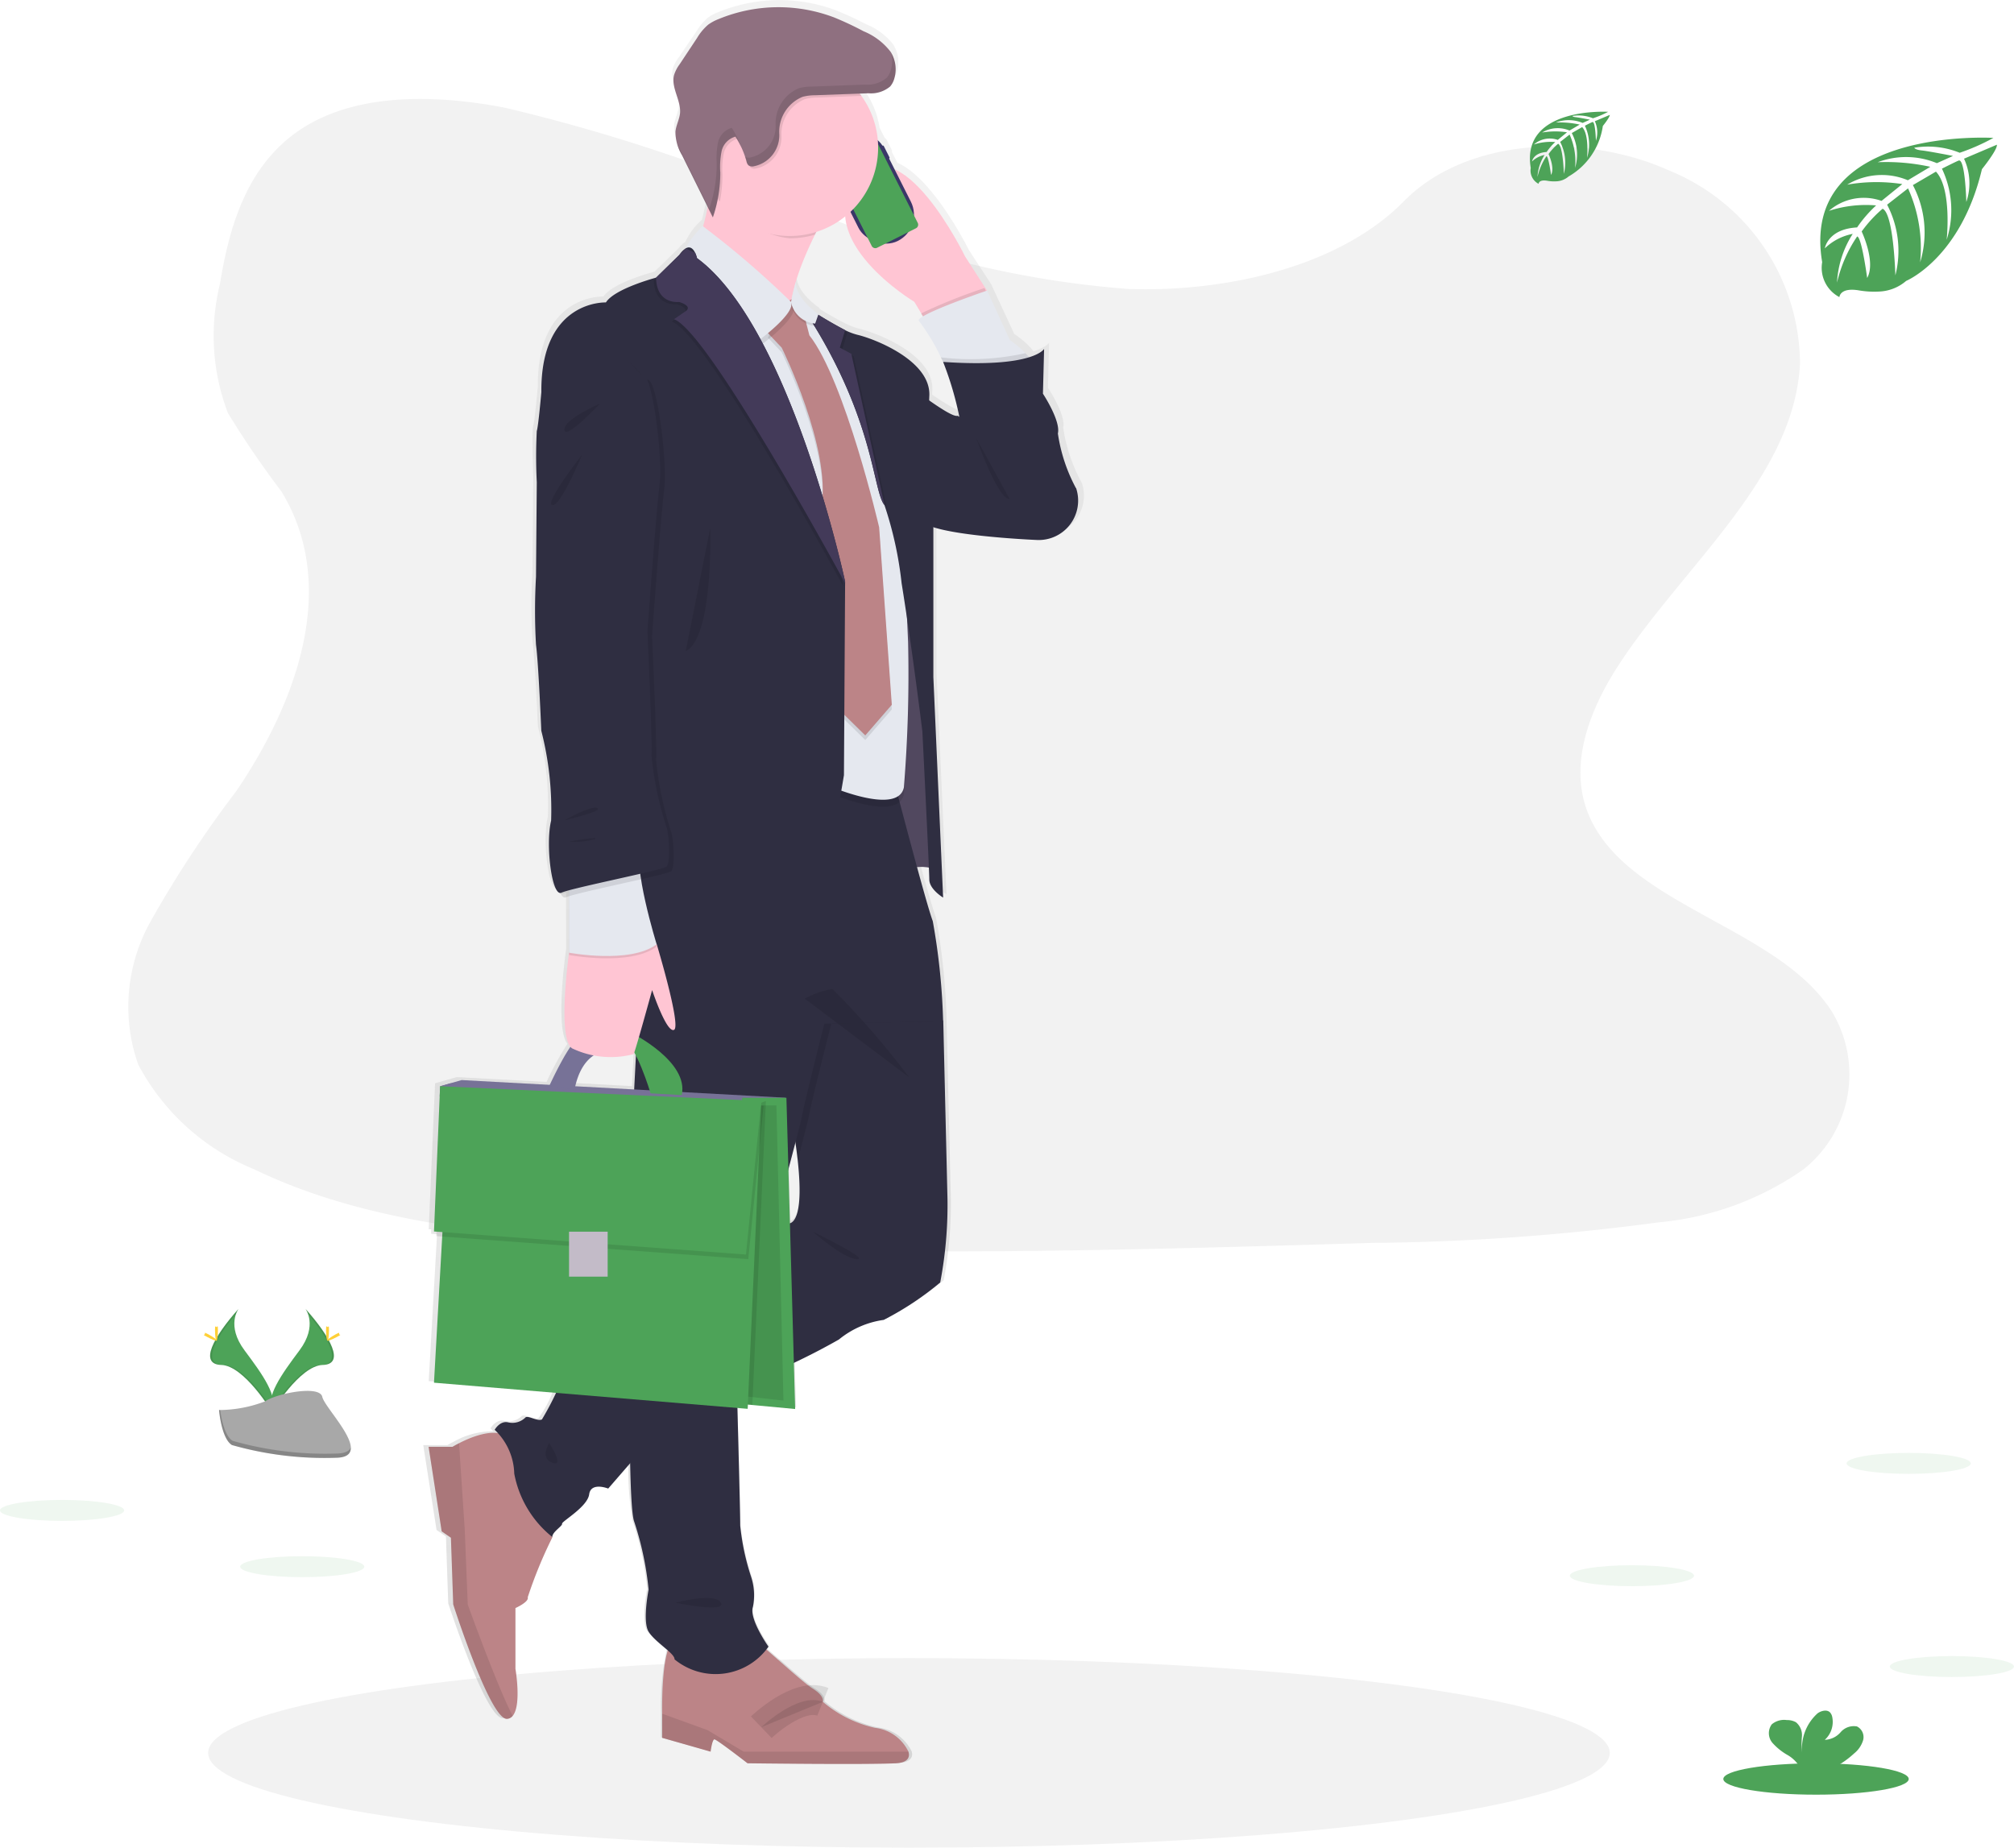 <svg id="Groupe_3908" data-name="Groupe 3908" xmlns="http://www.w3.org/2000/svg" xmlns:xlink="http://www.w3.org/1999/xlink" width="67.416" height="61.851" viewBox="0 0 67.416 61.851">
  <defs>
    <linearGradient id="linear-gradient" x1="0.5" y1="1" x2="0.5" gradientUnits="objectBoundingBox">
      <stop offset="0" stop-color="gray" stop-opacity="0.251"/>
      <stop offset="0.54" stop-color="gray" stop-opacity="0.122"/>
      <stop offset="1" stop-color="gray" stop-opacity="0.102"/>
    </linearGradient>
  </defs>
  <path id="Tracé_1931" data-name="Tracé 1931" d="M252.158,98.585a32.606,32.606,0,0,1-10.573-2.624,60.028,60.028,0,0,0-10.3-3.444c-2.32-.445-4.972-.508-6.842.735-1.8,1.2-2.38,3.263-2.692,5.18a7.23,7.23,0,0,0,.271,4.31,31.644,31.644,0,0,0,1.79,2.624c1.911,3.124.56,6.977-1.51,10.028a37.685,37.685,0,0,0-2.847,4.322,5.837,5.837,0,0,0-.441,4.823,7.629,7.629,0,0,0,3.877,3.511c3.408,1.652,7.424,2.125,11.34,2.392,8.668.593,17.382.336,26.074.077a76.68,76.68,0,0,0,9.611-.689,10.011,10.011,0,0,0,4.847-1.775,4.058,4.058,0,0,0,.935-5.3c-1.821-2.825-6.852-3.528-8.125-6.56-.7-1.669.019-3.529,1.036-5.076,2.183-3.319,5.842-6.234,6.035-10.033a7.016,7.016,0,0,0-4.347-6.451c-2.851-1.293-6.8-1.13-8.908,1.01C259.226,97.851,255.42,98.7,252.158,98.585Z" transform="translate(-214.391 -88.913)" fill="#f2f2f2"/>
  <ellipse id="Ellipse_895" data-name="Ellipse 895" cx="23.459" cy="3.173" rx="23.459" ry="3.173" transform="translate(6.967 55.504)" fill="#f2f2f2"/>
  <path id="Tracé_1932" data-name="Tracé 1932" d="M368.712,65.477a5.532,5.532,0,0,1-.628-1.859c.1-.426-.511-1.336-.511-1.336l.039-1.51s-.084.154-.522.289c-.037-.049-.077-.1-.119-.142a3.112,3.112,0,0,0-.526-.439l-.772-1.665-.746-1.143s-1.177-2.392-2.392-2.92l-.191-.374a.029.029,0,0,0,.012-.038l-.194-.38a.03.03,0,0,0-.038-.014l-.186-.364a2.926,2.926,0,0,0-.54-1.3c-.019-.027-.04-.052-.06-.077l.3-.011a1.012,1.012,0,0,0,.74-.232.677.677,0,0,0,.138-.255,1.083,1.083,0,0,0,.045-.226c0-.012,0-.023,0-.034v-.188a.63.63,0,0,0-.013-.077.053.053,0,0,0-.006-.03.907.907,0,0,0-.024-.09.12.12,0,0,1-.005-.018c-.011-.031-.022-.062-.035-.092l-.005-.012c-.014-.03-.029-.059-.046-.088l0-.009h0a.308.308,0,0,0-.019-.035,2.183,2.183,0,0,0-.926-.695,10.708,10.708,0,0,0-1-.463,5.4,5.4,0,0,0-3.936.056,1.559,1.559,0,0,0-.35.187,1.81,1.81,0,0,0-.382.449l-.6.884a1.249,1.249,0,0,0-.194.357c-.112.42.239.84.2,1.273-.02.215-.136.413-.158.628a1.5,1.5,0,0,0,.226.8l.856,1.7c-.046.223-.1.451-.15.672h0a2.277,2.277,0,0,0-.563.75l-.012.006h0a.7.7,0,0,0-.2.193l-.813.79s-1.414.367-1.708.833c0,0-2.219-.1-2.2,3,0,0-.1,1.162-.154,1.317s0,1.723,0,1.723l-.026,3.177a19.717,19.717,0,0,0,0,2.285c.085.6.183,2.886.183,2.886a10.582,10.582,0,0,1,.334,3.021c-.188.76,0,2.423.309,2.43.059.121.126.181.2.147a.849.849,0,0,1,.1-.035v1.9s-.382,2.659.046,3.164a10.347,10.347,0,0,0-.7,1.276l-3-.161-.382.107h0l-.35.1-.212,4.883.085.006-.006.149.2.015-.279,4.918,4.156.342a3.72,3.72,0,0,1-.478.891c-.154.077-.491-.154-.57-.059a.639.639,0,0,1-.589.154c-.275-.059-.452.252-.452.252s.04.036.1.1a2.643,2.643,0,0,0-1.317.34c-.137.069-.223.121-.223.121h-.81l.445,2.841.314.215.077,2.238s1.256,3.873,1.832,3.848a.26.26,0,0,0,.194-.1c.309-.357.095-1.581.095-1.581v-2.039s.471-.207.418-.362a13.6,13.6,0,0,1,.832-2.007.013.013,0,0,0,.006-.012c0-.174.353-.368.333-.445s.864-.562.926-.988.648-.194.648-.194l.746-.857a10.378,10.378,0,0,0,.138,1.96,10.477,10.477,0,0,1,.491,2.286s-.216,1.065,0,1.414a3.74,3.74,0,0,0,.656.631,8.786,8.786,0,0,0-.191,2.113v.826l1.649.463s.052-.413.13-.413,1.126.8,1.126.8,4.032.052,5.052,0c.386-.019.491-.185.431-.386a1.449,1.449,0,0,0-1.138-.8,4.1,4.1,0,0,1-1.78-.878s.077-.181-.34-.439c-.289-.178-1.087-.9-1.581-1.317.023-.032.047-.063.069-.1,0,0-.668-.926-.529-1.337a1.926,1.926,0,0,0-.059-1,7.979,7.979,0,0,1-.373-1.724c0-.368-.056-2.462-.1-3.947l.344.029.007-.148.154.014,1.459.134-.045-1.56a9.761,9.761,0,0,0,1.53-.778,3.122,3.122,0,0,1,1.531-.658,10.316,10.316,0,0,0,1.924-1.259,13.589,13.589,0,0,0,.232-3.041l-.137-5.728v0a21.827,21.827,0,0,0-.353-3.37c-.086-.222-.3-.963-.534-1.809a1.4,1.4,0,0,1,.4.017c.008.207.014.349.014.4,0,.329.471.608.471.608l-.333-7.409v-5.04a19.854,19.854,0,0,0,3.514.429A1.327,1.327,0,0,0,368.712,65.477Zm-9.7-6.366h-.005a5.149,5.149,0,0,1,.143-.575Zm-6.747,25.412a2.436,2.436,0,0,0,1.365-.047c.005-.012.012-.032.022-.059.019.034.038.069.057.1l-.059,1.118v.025l-2.007-.108A1.6,1.6,0,0,1,352.268,84.523Zm6.689,5.639-.052-1.81c.09-.333.17-.636.238-.9.031.215.057.414.077.6C359.411,89.771,359.131,90.106,358.957,90.162Zm5.711-27.134c-.115.044-.553-.232-.968-.517,0-.052,0-.1.006-.154.059-1.182-1.865-1.917-2.454-2.053a2.115,2.115,0,0,1-.414-.154,9.643,9.643,0,0,1-.914-.516l.008-.022s-.759-.481-.776-1.08a10.264,10.264,0,0,1,.653-1.584c.015-.03.031-.062.046-.092a3.029,3.029,0,0,0,.988-.523c.118,1.544,2.352,2.872,2.352,2.872l.238.386.056.091c-.12.071-.178.128-.137.161a6.988,6.988,0,0,1,.75,1.229c.046.088.077.143.077.143s.365.993.574,1.824a.154.154,0,0,0-.088-.009Z" transform="translate(-332.495 -49.303)" fill="url(#linear-gradient)"/>
  <path id="Tracé_1933" data-name="Tracé 1933" d="M534.534,125.623l-.026.035-.09.12L532.7,126.99l-.364-.6-.232-.386s-3.423-2.053-1.951-4.032,3.647,2.508,3.647,2.508Z" transform="translate(-501.498 -115.9)" fill="#ffc5d3"/>
  <rect id="Rectangle_1556" data-name="Rectangle 1556" width="0.059" height="0.483" rx="0.029" transform="matrix(0.893, -0.45, 0.45, 0.893, 29.517, 4.888)" fill="#3a3768"/>
  <rect id="Rectangle_1557" data-name="Rectangle 1557" width="0.033" height="0.159" rx="0.017" transform="matrix(0.893, -0.45, 0.45, 0.893, 27.608, 5.426)" fill="#3a3768"/>
  <rect id="Rectangle_1558" data-name="Rectangle 1558" width="0.037" height="0.277" rx="0.019" transform="matrix(0.893, -0.45, 0.45, 0.893, 27.738, 5.686)" fill="#3a3768"/>
  <rect id="Rectangle_1559" data-name="Rectangle 1559" width="0.036" height="0.279" rx="0.018" transform="matrix(0.893, -0.45, 0.45, 0.893, 27.906, 6.02)" fill="#3a3768"/>
  <rect id="Rectangle_1560" data-name="Rectangle 1560" width="1.96" height="3.984" rx="0.98" transform="matrix(0.893, -0.45, 0.45, 0.893, 27.387, 4.948)" fill="#3a3768"/>
  <path id="Tracé_1934" data-name="Tracé 1934" d="M521.911,104.528a.069.069,0,0,0-.031.094l.006.013a.07.07,0,0,1-.031.095l-.742.374a.069.069,0,0,1-.094-.031l-.007-.013a.07.07,0,0,0-.094-.032l-.144.073a.133.133,0,0,0-.059.18l1.577,3.131a.135.135,0,0,0,.181.059l1.3-.652a.135.135,0,0,0,.059-.181l-1.578-3.133a.134.134,0,0,0-.181-.059Z" transform="translate(-493.112 -100.178)" fill="#4da358"/>
  <rect id="Rectangle_1561" data-name="Rectangle 1561" width="0.274" height="0.056" rx="0.028" transform="matrix(0.893, -0.45, 0.45, 0.893, 28.148, 4.698)" fill="#e6e8ec"/>
  <circle id="Ellipse_896" data-name="Ellipse 896" cx="0.032" cy="0.032" r="0.032" transform="translate(28.437 4.533)" fill="#e6e8ec"/>
  <path id="Tracé_1935" data-name="Tracé 1935" d="M545.032,261.28l-.482,12.944s1.621-.54,1.872-.135-.27-6.483-.27-6.483Z" transform="translate(-515.122 -244.92)" fill="#5f5570"/>
  <path id="Tracé_1936" data-name="Tracé 1936" d="M545.032,261.28l-.482,12.944s1.621-.54,1.872-.135-.27-6.483-.27-6.483Z" transform="translate(-515.122 -244.92)" opacity="0.15"/>
  <path id="Tracé_1937" data-name="Tracé 1937" d="M458.271,764.354c-1,.052-4.965,0-4.965,0s-1.03-.8-1.107-.8-.128.411-.128.411l-1.621-.463v-.823s-.052-2.342.437-2.444a22.563,22.563,0,0,1,2.65,0c.077-.025,1.544,1.364,1.955,1.621s.334.438.334.438a4.014,4.014,0,0,0,1.75.874,1.422,1.422,0,0,1,1.118.8C458.754,764.17,458.65,764.335,458.271,764.354Z" transform="translate(-428.284 -705.329)" fill="#bc8487"/>
  <path id="Tracé_1938" data-name="Tracé 1938" d="M458.29,794.315c-1,.052-4.965,0-4.965,0s-1.03-.8-1.107-.8-.128.411-.128.411l-1.621-.463v-.807l1.517.549,1.209.72h5.517C458.773,794.131,458.668,794.3,458.29,794.315Z" transform="translate(-428.303 -735.29)" opacity="0.1"/>
  <path id="Tracé_1939" data-name="Tracé 1939" d="M493.43,787.588s1.235-1.183,2.061-.849" transform="translate(-467.947 -729.771)" stroke="#000" stroke-miterlimit="10" stroke-width="1" opacity="0.1"/>
  <path id="Tracé_1940" data-name="Tracé 1940" d="M352.449,676.206c.052.154-.411.36-.411.36V678.6s.21,1.22-.093,1.576a.254.254,0,0,1-.19.1c-.566.025-1.8-3.833-1.8-3.833l-.077-2.23-.309-.214-.438-2.83h.8s.084-.052.219-.121c.386-.2,1.194-.54,1.633-.213l1.492,3.361A14.959,14.959,0,0,0,352.449,676.206Z" transform="translate(-334.784 -622.737)" fill="#bc8487"/>
  <path id="Tracé_1941" data-name="Tracé 1941" d="M351.944,684.342a.254.254,0,0,1-.19.1c-.566.026-1.8-3.833-1.8-3.833l-.077-2.23-.309-.214-.438-2.83h.8s.084-.052.219-.121l.192,2.9.1,2.5S351.411,683.321,351.944,684.342Z" transform="translate(-334.784 -626.905)" opacity="0.1"/>
  <path id="Tracé_1942" data-name="Tracé 1942" d="M392.714,480a10.126,10.126,0,0,1-1.891,1.254,3.02,3.02,0,0,0-1.5.656,22.166,22.166,0,0,1-3.184,1.491c-1.222.5-2.315.921-2.315.921l-1.26,1.466L381.6,486.9s-.579-.232-.637.193-.926.907-.907.984-.328.27-.328.444a3.549,3.549,0,0,1-1.273-2.122,2.092,2.092,0,0,0-.656-1.466s.174-.309.444-.251a.621.621,0,0,0,.579-.154c.077-.1.405.135.56.058a9.967,9.967,0,0,0,.772-1.6l2.406-1.614,4.785-3.207.221-.148s.637.292.378-2.1c-.05-.463-.134-1.026-.262-1.711-.791-4.225,2.045-4.708,2.045-4.708l2.489.83.6.926v0l.135,5.706A13.807,13.807,0,0,1,392.714,480Z" transform="translate(-361.241 -437.071)" fill="#2f2e41"/>
  <path id="Tracé_1943" data-name="Tracé 1943" d="M442.869,586.323s.008.274.019.7c-1.222.5-2.315.921-2.315.921l-1.26,1.466c-.021-1.216-.016-2.794,0-4.413l4.785-3.207C443.506,583.984,442.869,586.323,442.869,586.323Z" transform="translate(-417.994 -540.695)" opacity="0.1"/>
  <path id="Tracé_1944" data-name="Tracé 1944" d="M509.267,471.286v0l-3.743.073s-.656,2.566-.752,3.106c-.024.133-.169.7-.374,1.479-.05-.463-.134-1.026-.262-1.711-.791-4.225,2.045-4.708,2.045-4.708l2.489.83Z" transform="translate(-477.697 -437.098)" opacity="0.1"/>
  <path id="Tracé_1945" data-name="Tracé 1945" d="M436.937,385.584l-.482,9.261s-.347,13.6,0,14.49a10.558,10.558,0,0,1,.482,2.277s-.212,1.061,0,1.408.888.733.868.926a2.165,2.165,0,0,0,3.145-.424s-.656-.926-.521-1.331a1.977,1.977,0,0,0-.058-1,8.029,8.029,0,0,1-.367-1.72c0-.581-.135-5.441-.135-5.441s2.1-7.718,2.2-8.258.752-3.106.752-3.106l3.975-.077a22.112,22.112,0,0,0-.347-3.357c-.232-.6-1.37-4.978-1.37-4.978Z" transform="translate(-415.226 -358.4)" fill="#2f2e41"/>
  <path id="Tracé_1946" data-name="Tracé 1946" d="M191.069,469.89l-.345.1-.014.341,10.343.133v-.134Z" transform="translate(-175.992 -433.627)" fill="#7b728f"/>
  <path id="Tracé_1947" data-name="Tracé 1947" d="M464.218,120.051c-1.5,3.052-.57,3.691-.421,3.769-.319-.148-4.462-2.095-3.917-2.589a7.247,7.247,0,0,0,.836-2.725c.106-.6.167-1.057.167-1.057l4.347.8A20.511,20.511,0,0,0,464.218,120.051Z" transform="translate(-436.941 -112.191)" fill="#ffc5d3"/>
  <path id="Tracé_1948" data-name="Tracé 1948" d="M565,174.355l-.09.12-1.72,1.213-.364-.6a18.675,18.675,0,0,1,2.12-.849Z" transform="translate(-531.991 -164.598)" opacity="0.1"/>
  <path id="Tracé_1949" data-name="Tracé 1949" d="M565.5,178.134c-.154.54-2.759,0-2.759,0l-.27-.424s-.027-.054-.073-.142a7.013,7.013,0,0,0-.737-1.225c-.212-.174,2.277-1.023,2.277-1.023l.763,1.659a3.074,3.074,0,0,1,.517.438A.812.812,0,0,1,565.5,178.134Z" transform="translate(-530.896 -165.594)" fill="#e5e8ef"/>
  <path id="Tracé_1950" data-name="Tracé 1950" d="M555.55,215s1.544,1.218,1.775,1.13a36.985,36.985,0,0,1,3.975,2.44,1.319,1.319,0,0,1-1.331,1.717s-3.724-.154-3.878-.695S555.55,215,555.55,215Z" transform="translate(-525.273 -202.212)" fill="#2f2e41"/>
  <path id="Tracé_1951" data-name="Tracé 1951" d="M480.979,183.252l-1.679,1.736,2.354,14.972.926-.54s2.392,1.061,2.585.077a46.824,46.824,0,0,0,.14-4.862l-.313-7.006s-1.1-2.45-1.1-2.528-1.586-1.273-1.586-1.273l-.749-.579Z" transform="translate(-454.908 -172.912)" opacity="0.1"/>
  <path id="Tracé_1952" data-name="Tracé 1952" d="M480.979,180.252l-1.679,1.736,2.354,14.972.926-.54s2.392,1.061,2.585.077a46.824,46.824,0,0,0,.14-4.862l-.313-7.006s-1.1-2.45-1.1-2.528-1.586-1.273-1.586-1.273l-.749-.579Z" transform="translate(-454.908 -170.144)" fill="#e5e8ef"/>
  <path id="Tracé_1953" data-name="Tracé 1953" d="M496.763,179.58l-.463.945.463.489s1.659,3.351,1.331,5.338l.347,6.541,1.119,1.1.888-1.025-.424-5.943s-1.138-4.9-2.335-6.425l-.347-1.351Z" transform="translate(-470.596 -169.221)" opacity="0.1"/>
  <path id="Tracé_1954" data-name="Tracé 1954" d="M496.763,177.58l-.463.945.463.489s1.659,3.351,1.331,5.338l.347,6.541,1.119,1.1.888-1.025-.424-5.943s-1.138-4.9-2.335-6.425l-.347-1.351Z" transform="translate(-470.596 -167.375)" fill="#bc8487"/>
  <path id="Tracé_1955" data-name="Tracé 1955" d="M475.815,118.2c-.421.679-.753,1.277-1.013,1.8a2.967,2.967,0,0,1-.841.121,2.625,2.625,0,0,1-2.044-1.361c-.123-.159-.529-.122-.617-.309.106-.6.167-1.057.167-1.057Z" transform="translate(-447.525 -112.144)" opacity="0.1"/>
  <path id="Tracé_1956" data-name="Tracé 1956" d="M473.361,78a2.958,2.958,0,1,1-.563-1.736A2.958,2.958,0,0,1,473.361,78Z" transform="translate(-443.967 -73.058)" fill="#ffc5d3"/>
  <path id="Tracé_1957" data-name="Tracé 1957" d="M464.11,153.137l-2.431-2.933s-.225-.09.534-.884a30.186,30.186,0,0,1,2.959,2.541C465.345,152.23,464.11,153.137,464.11,153.137Z" transform="translate(-438.617 -141.601)" opacity="0.1"/>
  <path id="Tracé_1958" data-name="Tracé 1958" d="M463.11,151.137l-2.431-2.933s-.225-.09.534-.884a30.191,30.191,0,0,1,2.959,2.541C464.344,150.23,463.11,151.137,463.11,151.137Z" transform="translate(-437.695 -139.755)" fill="#e5e8ef"/>
  <path id="Tracé_1959" data-name="Tracé 1959" d="M514.614,200.255s-.463-.278-.463-.606-.232-4.959-.232-4.959-.34-2.764-.695-4.96h0a12.409,12.409,0,0,0-.573-2.61l-.006-.009c-.405-.521-.328-3.068-2.856-6.792a13.957,13.957,0,0,0,1.544.942,2.118,2.118,0,0,0,.407.154c.579.135,2.47.868,2.412,2.045s.135,3.878.135,3.878v5.536Z" transform="translate(-483.044 -170.209)" fill="#2f2e41"/>
  <path id="Tracé_1960" data-name="Tracé 1960" d="M574.416,203.207c-.154.54-2.759,0-2.759,0l-.27-.424s-.027-.054-.073-.142l0-.009a8.432,8.432,0,0,0,2.823-.141A.812.812,0,0,1,574.416,203.207Z" transform="translate(-539.817 -190.668)" opacity="0.1"/>
  <path id="Tracé_1961" data-name="Tracé 1961" d="M572.3,200.992a11.052,11.052,0,0,1,.695,2.8c-.116.56,1.872,2.759,1.872,2.759l1.891-1.312a5.556,5.556,0,0,1-.617-1.852c.1-.424-.5-1.331-.5-1.331l.039-1.5S575.329,201.2,572.3,200.992Z" transform="translate(-540.73 -188.877)" fill="#2f2e41"/>
  <path id="Tracé_1962" data-name="Tracé 1962" d="M473.148,76.695l-1.466.056a1.633,1.633,0,0,0-.424.053,1.267,1.267,0,0,0-.785,1.219,1.064,1.064,0,0,1-.87,1.106.217.217,0,0,1-.16-.036.264.264,0,0,1-.068-.137,2.988,2.988,0,0,0-.369-.824.646.646,0,0,0-.463.492,2.765,2.765,0,0,0-.043.711,4.6,4.6,0,0,1-.087.9,2.958,2.958,0,1,1,4.738-3.543Z" transform="translate(-444.317 -73.485)" opacity="0.1"/>
  <path id="Tracé_1963" data-name="Tracé 1963" d="M459.647,55.458a1.633,1.633,0,0,1,.424-.053l1.78-.066a1,1,0,0,0,.727-.227.68.68,0,0,0,.136-.254,1.1,1.1,0,0,0-.115-.9,2.177,2.177,0,0,0-.911-.695,10.591,10.591,0,0,0-.986-.463,5.248,5.248,0,0,0-3.867.056,1.56,1.56,0,0,0-.344.184,1.778,1.778,0,0,0-.375.448l-.586.883a1.215,1.215,0,0,0-.184.357c-.11.419.232.838.2,1.27-.02.215-.134.411-.154.626a1.5,1.5,0,0,0,.223.793l1.03,2.077a4.6,4.6,0,0,0,.249-1.5,2.667,2.667,0,0,1,.043-.711.651.651,0,0,1,.463-.492,2.978,2.978,0,0,1,.37.824.261.261,0,0,0,.068.137.216.216,0,0,0,.16.035,1.059,1.059,0,0,0,.87-1.106A1.262,1.262,0,0,1,459.647,55.458Z" transform="translate(-432.782 -52.217)" fill="#8f7080"/>
  <path id="Tracé_1964" data-name="Tracé 1964" d="M190.89,468.706l.721-.206,10.869.592-1.2.154Z" transform="translate(-176.158 -432.345)" fill="#7b728f"/>
  <path id="Tracé_1965" data-name="Tracé 1965" d="M190.89,468.706l.721-.206,10.869.592-1.2.154Z" transform="translate(-176.158 -432.345)" fill="#526ee0" opacity="0.1"/>
  <path id="Tracé_1966" data-name="Tracé 1966" d="M321.727,486.589l-1.434-.134-.5-.046v-7.975l.133-1.851.029-.412h1.479Z" transform="translate(-295.11 -439.423)" fill="#4da358"/>
  <path id="Tracé_1967" data-name="Tracé 1967" d="M321.335,489.379l-1.144-.127-.4-.044v-7.562l.106-1.755.023-.391h1.18Z" transform="translate(-295.11 -442.496)" opacity="0.1"/>
  <path id="Tracé_1968" data-name="Tracé 1968" d="M401.42,500.886s.714-1.566,1.013-1.615a4.607,4.607,0,0,1,.849,0l-.049.454s-.733.058-.965,1.283Z" transform="translate(-383.038 -464.525)" fill="#7b728f"/>
  <path id="Tracé_1969" data-name="Tracé 1969" d="M401.42,500.886s.714-1.566,1.013-1.615a4.607,4.607,0,0,1,.849,0l-.049.454s-.733.058-.965,1.283Z" transform="translate(-383.038 -464.525)" fill="#526ee0" opacity="0.1"/>
  <path id="Tracé_1970" data-name="Tracé 1970" d="M432.571,497.41s1.919.955,1.669,2.074l-1.042-.058s-.5-1.669-.9-1.756S432.571,497.41,432.571,497.41Z" transform="translate(-411.42 -462.827)" fill="#4da358"/>
  <path id="Tracé_1971" data-name="Tracé 1971" d="M408.216,167.851v.056l-.039,6.426a50.738,50.738,0,0,1-1.254,5.615c-.27.212-6.193-.367-6.193-.367L398.048,161.5c-.019-3.087,2.161-2.991,2.161-2.991.289-.463,1.679-.83,1.679-.83l.772-.752.025-.035a.686.686,0,0,1,.194-.192h0c.159-.092.26.029.318.149a.9.9,0,0,1,.06.175C406.384,159.321,408.216,167.851,408.216,167.851Z" transform="translate(-379.927 -148.385)" fill="#2f2e41"/>
  <path id="Tracé_1972" data-name="Tracé 1972" d="M453.128,169.237v.056c-.97-1.775-4.708-8.5-5.73-8.835l.394-.27s.262-.154-.22-.309c0,0-.752.1-.772-.81l.8-.787.194-.192h0l.318.149a.9.9,0,0,1,.06.175C451.3,160.707,453.128,169.237,453.128,169.237Z" transform="translate(-424.916 -149.694)" opacity="0.1"/>
  <path id="Tracé_1973" data-name="Tracé 1973" d="M454.128,168.237v.056c-.97-1.775-4.708-8.5-5.73-8.835l.394-.27s.262-.154-.22-.309c0,0-.752.1-.772-.81l.8-.787.194-.192h0l.318.149a.9.9,0,0,1,.06.175C452.3,159.707,454.128,168.237,454.128,168.237Z" transform="translate(-425.839 -148.771)" fill="#433a59"/>
  <path id="Tracé_1974" data-name="Tracé 1974" d="M513.662,188.081l-.006-.009c-.405-.521-.328-3.068-2.856-6.792a13.961,13.961,0,0,0,1.544.942l-.178.588.386.206Z" transform="translate(-483.977 -171.094)" opacity="0.1"/>
  <path id="Tracé_1975" data-name="Tracé 1975" d="M512.662,187.081l-.006-.009c-.405-.521-.328-3.068-2.856-6.792a13.96,13.96,0,0,0,1.544.942l-.178.588.386.206Z" transform="translate(-483.054 -170.172)" fill="#433a59"/>
  <path id="Tracé_1976" data-name="Tracé 1976" d="M506.468,172.58l-.158.668a.9.9,0,0,0,.81.727l.112-.319S506.483,173.177,506.468,172.58Z" transform="translate(-479.833 -163.066)" opacity="0.1"/>
  <path id="Tracé_1977" data-name="Tracé 1977" d="M506.468,171.58l-.158.668a.9.9,0,0,0,.81.727l.112-.319S506.483,172.177,506.468,171.58Z" transform="translate(-479.833 -162.143)" fill="#e5e8ef"/>
  <path id="Tracé_1978" data-name="Tracé 1978" d="M320.747,477.57l-.454,10.177-.5-.046v-7.975l.133-1.852Z" transform="translate(-295.11 -440.715)" opacity="0.1"/>
  <path id="Tracé_1979" data-name="Tracé 1979" d="M188.539,481.5l-.309,5.5,10.5.875.46-10.311Z" transform="translate(-173.703 -440.715)" fill="#4da358"/>
  <path id="Tracé_1980" data-name="Tracé 1980" d="M189.23,478.032l.205-4.862,10.751.494-.512,5.14Z" transform="translate(-174.626 -436.654)" opacity="0.1"/>
  <path id="Tracé_1981" data-name="Tracé 1981" d="M188.23,476.032l.205-4.862,10.751.494-.512,5.14Z" transform="translate(-173.703 -434.809)" fill="#4da358"/>
  <rect id="Rectangle_1562" data-name="Rectangle 1562" width="1.293" height="1.505" transform="translate(19.048 41.23)" fill="#c3bbc8"/>
  <path id="Tracé_1982" data-name="Tracé 1982" d="M408.395,455.78l-.193.521s-.405,2.856.1,3.2a3,3,0,0,0,2.064.193c.077-.174.617-2.142.617-2.142s.482,1.447.733,1.331-.579-2.866-.579-2.866Z" transform="translate(-389.154 -424.409)" fill="#ffc5d3"/>
  <path id="Tracé_1983" data-name="Tracé 1983" d="M410.05,415.354v2.759s2.045.386,2.933-.281c0,0-.83-2.671-.521-3.346S410.05,415.354,410.05,415.354Z" transform="translate(-391.002 -386.145)" opacity="0.1"/>
  <path id="Tracé_1984" data-name="Tracé 1984" d="M410.05,414.354v2.759s2.045.386,2.933-.281c0,0-.83-2.671-.521-3.346S410.05,414.354,410.05,414.354Z" transform="translate(-391.002 -385.222)" fill="#e5e8ef"/>
  <path id="Tracé_1985" data-name="Tracé 1985" d="M397.988,203.7l-.54.289s-.1,1.158-.154,1.312a16.921,16.921,0,0,0,0,1.717l-.026,3.164a19.936,19.936,0,0,0,0,2.277c.083.6.177,2.875.177,2.875a10.665,10.665,0,0,1,.329,3.01c-.193.791.019,2.566.347,2.412s3.357-.752,3.512-.868.077-1.2,0-1.331a11.494,11.494,0,0,1-.5-2.392c.039-.424-.135-4.148-.135-4.148s.289-3.975.405-4.9-.232-3.647-.54-3.685S399.647,201.291,397.988,203.7Z" transform="translate(-379.171 -190.72)" opacity="0.1"/>
  <path id="Tracé_1986" data-name="Tracé 1986" d="M395.988,201.7l-.54.289s-.1,1.158-.154,1.312a16.93,16.93,0,0,0,0,1.717l-.026,3.164a19.943,19.943,0,0,0,0,2.277c.083.6.177,2.875.177,2.875a10.665,10.665,0,0,1,.329,3.01c-.193.791.019,2.566.347,2.412s3.357-.752,3.512-.868.077-1.2,0-1.331a11.494,11.494,0,0,1-.5-2.392c.039-.424-.135-4.148-.135-4.148s.289-3.975.405-4.9-.232-3.647-.54-3.685S397.647,199.291,395.988,201.7Z" transform="translate(-377.326 -188.874)" fill="#2f2e41"/>
  <g id="Groupe_3819" data-name="Groupe 3819" transform="translate(22.651 1.776)" opacity="0.1">
    <path id="Tracé_1987" data-name="Tracé 1987" d="M458.586,104.77a.646.646,0,0,0-.463.492,2.766,2.766,0,0,0-.043.711,4.6,4.6,0,0,1-.249,1.5L456.8,105.4c-.02-.041-.041-.083-.061-.126a2.805,2.805,0,0,0,.177.415l1.03,2.077a4.6,4.6,0,0,0,.249-1.5,2.7,2.7,0,0,1,.043-.711.65.65,0,0,1,.463-.492,3.1,3.1,0,0,1,.2.365A3.01,3.01,0,0,0,458.586,104.77Z" transform="translate(-456.74 -102.266)"/>
    <path id="Tracé_1988" data-name="Tracé 1988" d="M491.222,72.32a1.094,1.094,0,0,1-.019.575.682.682,0,0,1-.137.254,1,1,0,0,1-.727.227l-1.78.066a1.639,1.639,0,0,0-.425.053,1.268,1.268,0,0,0-.785,1.219,1.064,1.064,0,0,1-.87,1.106.217.217,0,0,1-.16-.035h0c.018.05.035.1.049.154a.255.255,0,0,0,.067.137.217.217,0,0,0,.16.035,1.059,1.059,0,0,0,.87-1.106,1.265,1.265,0,0,1,.785-1.219,1.638,1.638,0,0,1,.425-.053l1.78-.066a1,1,0,0,0,.727-.227.682.682,0,0,0,.137-.254A1.1,1.1,0,0,0,491.222,72.32Z" transform="translate(-484.037 -72.32)"/>
  </g>
  <path id="Tracé_1989" data-name="Tracé 1989" d="M512.28,478.539a3.006,3.006,0,0,1,.926-.328,28.2,28.2,0,0,1,2.572,2.963Z" transform="translate(-485.342 -445.108)" opacity="0.1"/>
  <path id="Tracé_1990" data-name="Tracé 1990" d="M409.222,224.35s-1.222.522-1.189.882S409.222,224.35,409.222,224.35Z" transform="translate(-389.14 -210.84)" opacity="0.1"/>
  <path id="Tracé_1991" data-name="Tracé 1991" d="M403.31,246.45s-1.282,1.639-1,1.694S403.31,246.45,403.31,246.45Z" transform="translate(-383.823 -231.235)" opacity="0.1"/>
  <path id="Tracé_1992" data-name="Tracé 1992" d="M461.463,278.28s.117,3.666-.823,4.129Z" transform="translate(-437.688 -260.608)" opacity="0.1"/>
  <path id="Tracé_1993" data-name="Tracé 1993" d="M408,400.029s.9-.514,1.112-.411S408,400.029,408,400.029Z" transform="translate(-389.11 -372.569)" opacity="0.1"/>
  <path id="Tracé_1994" data-name="Tracé 1994" d="M410.05,412.944a2.428,2.428,0,0,0,.842-.077C411.163,412.748,410.05,412.944,410.05,412.944Z" transform="translate(-391.002 -384.773)" opacity="0.1"/>
  <path id="Tracé_1995" data-name="Tracé 1995" d="M586.7,239.41s.708,2.035,1.117,2.035" transform="translate(-554.019 -224.738)" opacity="0.1"/>
  <path id="Tracé_1996" data-name="Tracé 1996" d="M456.16,742.535s1.329-.36,1.525,0S456.16,742.535,456.16,742.535Z" transform="translate(-433.553 -688.885)" opacity="0.1"/>
  <path id="Tracé_1997" data-name="Tracé 1997" d="M399.985,675.21s-.331.507.107.661S399.985,675.21,399.985,675.21Z" transform="translate(-381.603 -626.905)" opacity="0.1"/>
  <path id="Tracé_1998" data-name="Tracé 1998" d="M515.8,583.53s1,.894,1.477.92S515.8,583.53,515.8,583.53Z" transform="translate(-488.591 -542.3)" opacity="0.1"/>
  <path id="Tracé_1999" data-name="Tracé 1999" d="M958.552,109.007s-6.5-.394-5.732,4.159a1.108,1.108,0,0,0,.577,1.171s.012-.338.667-.223a3.042,3.042,0,0,0,.705.034,1.473,1.473,0,0,0,.862-.354h0s1.827-.754,2.537-3.74c0,0,.526-.651.5-.819l-1.1.468a1.956,1.956,0,0,1,.077,1.449s-.036-1.42-.246-1.389c-.043.007-.57.274-.57.274a3.239,3.239,0,0,1,.158,2.379s.185-1.7-.359-2.28l-.772.451a3.406,3.406,0,0,1,.243,2.585,4.845,4.845,0,0,0-.405-2.475l-.7.546a3.336,3.336,0,0,1,.276,2.366s-.056-2.074-.428-2.23a4.3,4.3,0,0,0-.7.761s.485,1.019.184,1.556c0,0-.184-1.381-.336-1.389a4.585,4.585,0,0,0-.673,1.544,3.328,3.328,0,0,1,.526-1.631,1.835,1.835,0,0,0-.934.484s.095-.648,1.08-.7a4.244,4.244,0,0,1,.638-.737,4.019,4.019,0,0,0-1.581.182,1.776,1.776,0,0,1,1.761-.333l.695-.563a5.694,5.694,0,0,0-1.844.019,2.242,2.242,0,0,1,2.03-.147l.752-.45a6.9,6.9,0,0,0-1.762-.154,2.7,2.7,0,0,1,1.982.032l.54-.242s-.809-.159-1.046-.184-.25-.091-.25-.091a2.809,2.809,0,0,1,1.52.169A7.069,7.069,0,0,0,958.552,109.007Z" transform="translate(-891.825 -104.391)" fill="#4da358"/>
  <path id="Tracé_2000" data-name="Tracé 2000" d="M829.427,97.755s-2.933-.177-2.59,1.881a.5.5,0,0,0,.261.529s.005-.154.3-.1a1.315,1.315,0,0,0,.32.015.665.665,0,0,0,.386-.161h0a2.331,2.331,0,0,0,1.146-1.69s.238-.294.232-.37l-.5.211a.891.891,0,0,1,.036.654s-.016-.641-.112-.627c-.019,0-.257.124-.257.124a1.465,1.465,0,0,1,.071,1.075s.084-.767-.162-1.03l-.348.2a1.54,1.54,0,0,1,.11,1.168,2.188,2.188,0,0,0-.183-1.118l-.316.247a1.505,1.505,0,0,1,.124,1.069s-.025-.937-.193-1.008a1.935,1.935,0,0,0-.319.344s.219.463.083.7c0,0-.083-.624-.154-.627a2.079,2.079,0,0,0-.3.695,1.5,1.5,0,0,1,.238-.736.828.828,0,0,0-.422.218s.043-.292.49-.318a1.9,1.9,0,0,1,.289-.333,1.808,1.808,0,0,0-.715.082.81.81,0,0,1,.8-.154l.309-.255a2.664,2.664,0,0,0-.833.008,1.013,1.013,0,0,1,.917-.066l.34-.2a3.093,3.093,0,0,0-.8-.069,1.222,1.222,0,0,1,.9.014l.242-.109s-.365-.072-.472-.083-.113-.041-.113-.041a1.274,1.274,0,0,1,.687.077A3.123,3.123,0,0,0,829.427,97.755Z" transform="translate(-775.597 -94.012)" fill="#4da358"/>
  <ellipse id="Ellipse_897" data-name="Ellipse 897" cx="2.078" cy="0.351" rx="2.078" ry="0.351" transform="translate(63.259 55.436)" fill="#5fb364" opacity="0.1"/>
  <ellipse id="Ellipse_898" data-name="Ellipse 898" cx="2.078" cy="0.351" rx="2.078" ry="0.351" transform="translate(0 50.209)" fill="#5fb364" opacity="0.1"/>
  <ellipse id="Ellipse_899" data-name="Ellipse 899" cx="2.078" cy="0.351" rx="2.078" ry="0.351" transform="translate(61.813 48.635)" fill="#5fb364" opacity="0.1"/>
  <ellipse id="Ellipse_900" data-name="Ellipse 900" cx="2.078" cy="0.351" rx="2.078" ry="0.351" transform="translate(8.039 52.093)" fill="#5fb364" opacity="0.1"/>
  <ellipse id="Ellipse_901" data-name="Ellipse 901" cx="2.078" cy="0.351" rx="2.078" ry="0.351" transform="translate(52.549 52.395)" fill="#5fb364" opacity="0.1"/>
  <ellipse id="Ellipse_902" data-name="Ellipse 902" cx="3.103" cy="0.525" rx="3.103" ry="0.525" transform="translate(57.686 59.026)" fill="#4da358"/>
  <path id="Tracé_2001" data-name="Tracé 2001" d="M933.2,792.7a.9.9,0,0,0,.3-.446.4.4,0,0,0-.207-.455.581.581,0,0,0-.546.191.733.733,0,0,1-.532.257.81.81,0,0,0,.251-.758.318.318,0,0,0-.07-.154c-.1-.113-.3-.064-.422.025a1.575,1.575,0,0,0-.516,1.318,2.53,2.53,0,0,1-.008-.54.557.557,0,0,0-.2-.48.617.617,0,0,0-.309-.073.643.643,0,0,0-.5.143.5.5,0,0,0,.019.617,2,2,0,0,0,.522.418,1.149,1.149,0,0,1,.373.356.3.3,0,0,1,.028.063h1.131A3.156,3.156,0,0,0,933.2,792.7Z" transform="translate(-871.133 -734.007)" fill="#4da358"/>
  <path id="Tracé_2002" data-name="Tracé 2002" d="M281.764,617s.424.554-.2,1.389-1.131,1.544-.926,2.065c0,0,.935-1.554,1.7-1.576S282.6,617.937,281.764,617Z" transform="translate(-271.539 -573.187)" fill="#4da358"/>
  <path id="Tracé_2003" data-name="Tracé 2003" d="M282.062,617a.667.667,0,0,1,.086.174c.742.872,1.138,1.686.424,1.707-.664.018-1.462,1.207-1.653,1.507a.707.707,0,0,0,.022.069s.935-1.554,1.7-1.576S282.9,617.937,282.062,617Z" transform="translate(-271.838 -573.187)" opacity="0.1"/>
  <path id="Tracé_2004" data-name="Tracé 2004" d="M304.767,624.669c0,.2-.022.353-.049.353s-.049-.154-.049-.353.027-.1.054-.1S304.767,624.473,304.767,624.669Z" transform="translate(-293.755 -580.147)" fill="#ffd037"/>
  <path id="Tracé_2005" data-name="Tracé 2005" d="M305.444,627.6c-.171.093-.321.15-.333.127s.115-.119.286-.212.1-.026.117,0S305.615,627.512,305.444,627.6Z" transform="translate(-294.16 -582.85)" fill="#ffd037"/>
  <path id="Tracé_2006" data-name="Tracé 2006" d="M255.317,617s-.424.554.2,1.389,1.131,1.544.926,2.065c0,0-.935-1.554-1.7-1.576S254.48,617.937,255.317,617Z" transform="translate(-247.332 -573.187)" fill="#4da358"/>
  <path id="Tracé_2007" data-name="Tracé 2007" d="M255.3,617a.681.681,0,0,0-.087.174c-.742.872-1.138,1.686-.424,1.707.665.018,1.463,1.207,1.654,1.507a.549.549,0,0,1-.023.069s-.935-1.554-1.7-1.576S254.46,617.937,255.3,617Z" transform="translate(-247.312 -573.187)" opacity="0.1"/>
  <path id="Tracé_2008" data-name="Tracé 2008" d="M256.49,624.669c0,.2.022.353.049.353s.049-.154.049-.353-.027-.1-.054-.1S256.49,624.473,256.49,624.669Z" transform="translate(-249.293 -580.147)" fill="#ffd037"/>
  <path id="Tracé_2009" data-name="Tracé 2009" d="M251.748,627.6c.171.093.32.15.333.127s-.116-.119-.287-.212-.1-.026-.117,0S251.575,627.512,251.748,627.6Z" transform="translate(-244.82 -582.85)" fill="#ffd037"/>
  <path id="Tracé_2010" data-name="Tracé 2010" d="M258.24,653.222a4.346,4.346,0,0,0,1.544-.291c.358-.255,1.824-.558,1.912-.15s1.782,2.029.444,2.04a11.321,11.321,0,0,1-3.467-.426C258.316,654.177,258.24,653.222,258.24,653.222Z" transform="translate(-250.908 -606.022)" fill="#a8a8a8"/>
  <path id="Tracé_2011" data-name="Tracé 2011" d="M262.162,662.319a11.321,11.321,0,0,1-3.467-.426c-.271-.165-.38-.759-.416-1.033h-.039s.077.956.431,1.173a11.334,11.334,0,0,0,3.467.426c.386,0,.519-.141.512-.344C262.6,662.239,262.449,662.316,262.162,662.319Z" transform="translate(-250.908 -613.662)" opacity="0.2"/>
</svg>
